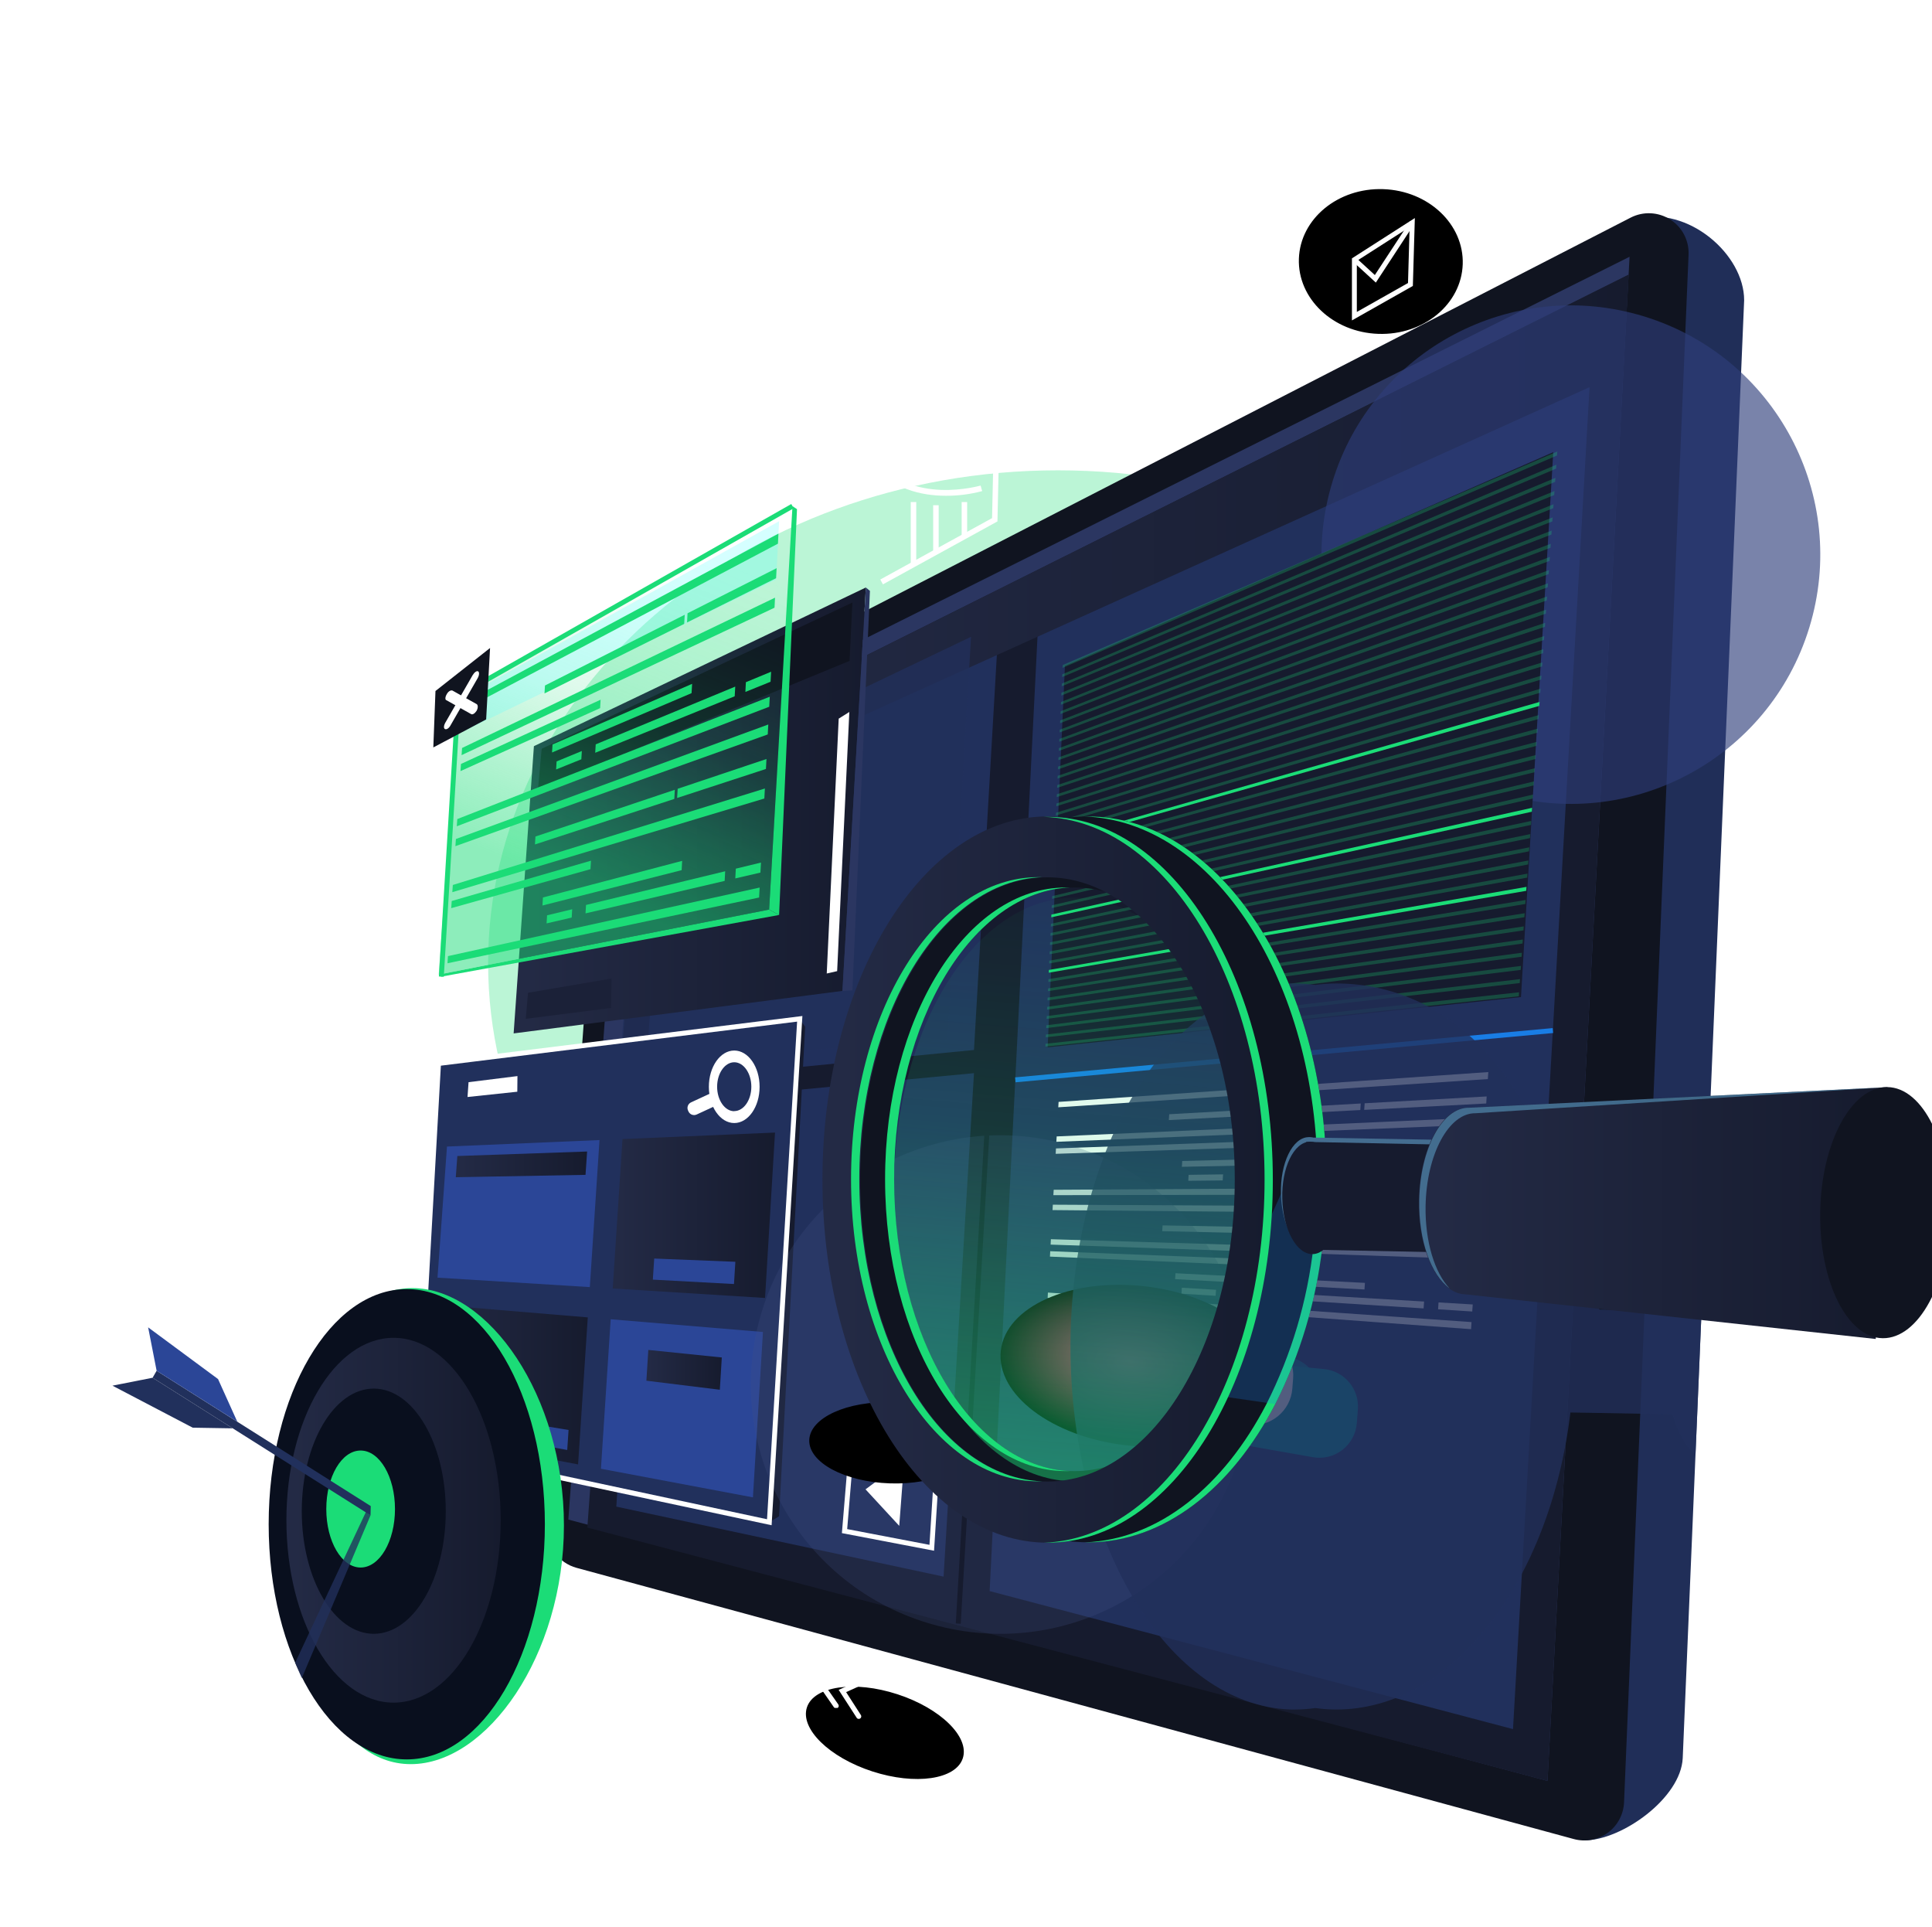 <svg width="756" height="754" viewBox="0 0 756 754" fill="none" xmlns="http://www.w3.org/2000/svg">
<g clip-path="url(#clip0_611_13228)">
<g style="mix-blend-mode:screen" filter="url(#filter0_f_611_13228)">
<g style="mix-blend-mode:screen">
<path d="M413.989 569.71C537.142 569.71 636.977 483.366 636.977 376.855C636.977 270.344 537.142 184 413.989 184C290.835 184 191 270.344 191 376.855C191 483.366 290.835 569.71 413.989 569.71Z" fill="#1BDC77" fill-opacity="0.3"/>
</g>
</g>
<path d="M613.881 717.092L620.046 719.979C634.617 719.979 657.725 703.458 658.457 687.82L663.458 569.071L666.368 500.144L682.492 117.468C682.513 99.504 660.527 80.441 640.351 85.589L625.974 512.4L624.616 552.83L619.011 718.902L613.881 717.092Z" fill="#202E58"/>
<path d="M635.5 705.073L660.742 99.611C660.853 96.895 660.25 94.197 658.993 91.785C657.736 89.375 655.868 87.335 653.576 85.871C651.283 84.406 648.647 83.568 645.929 83.439C643.212 83.31 640.508 83.895 638.087 85.136L244.034 287.611C241.659 288.83 239.639 290.64 238.167 292.866C236.695 295.091 235.82 297.658 235.627 300.319L214.18 597.267C213.92 600.862 214.92 604.436 217.008 607.376C219.096 610.316 222.143 612.438 225.626 613.378L615.777 719.462C618.041 720.087 620.416 720.193 622.726 719.771C625.036 719.35 627.221 718.413 629.118 717.029C631.014 715.646 632.573 713.852 633.679 711.781C634.784 709.711 635.407 707.418 635.5 705.073Z" fill="#101420"/>
<path d="M605.539 696.716L222.393 594.488L244.12 296.98L637.656 100.451L605.539 696.716Z" fill="#2B3661"/>
<path d="M605.539 696.715L229.83 597.611L251.536 300.082L637.269 107.473L605.539 696.715Z" fill="#161B2E"/>
<path d="M622.913 135.432L406.174 245.199L387.248 622.468L592.045 676.469L622.913 135.432Z" fill="#21305C"/>
<path d="M390.265 252.952L260.394 315.009L252.376 423.375L381.126 410.775L390.265 252.952Z" fill="#21305C"/>
<path d="M369.228 616.803L241.168 589.426L251.191 432.164L381.126 419.843L369.228 616.803Z" fill="#21305C"/>
<path d="M637.269 107.473L635.221 145.491L250.113 319.554L251.536 300.082L637.269 107.473Z" fill="url(#paint0_linear_611_13228)"/>
<g style="mix-blend-mode:multiply" opacity="0.88">
<g style="mix-blend-mode:multiply" opacity="0.88">
<path d="M379.962 249.14L250.07 311.218L242.676 416.074L370.801 406.962L379.962 249.14Z" fill="#21305C"/>
</g>
</g>
<path d="M338.812 229.841L208.92 291.918L200.988 404.292L329.651 387.663L338.812 229.841Z" fill="url(#paint1_linear_611_13228)"/>
<path d="M333.553 235.721L332.433 258.553L210.516 308.762L211.96 292.93L333.553 235.721Z" fill="#101420"/>
<path d="M338.813 229.841L340.408 231.176L333.553 387.469L329.652 387.663L338.813 229.841Z" fill="#2B3661"/>
<g style="mix-blend-mode:color-dodge">
<path style="mix-blend-mode:color-dodge" d="M310.101 198.026L179.368 272.231L171.673 381.265L300.962 355.848L310.101 198.026Z" fill="url(#paint2_linear_611_13228)" fill-opacity="0.5"/>
</g>
<g style="mix-blend-mode:soft-light" opacity="0.5">
<g style="mix-blend-mode:soft-light" opacity="0.5">
<path d="M304.863 203.907L303.72 226.718L180.962 286.275L182.234 272.231L304.863 203.907Z" fill="#58FFFE"/>
</g>
</g>
<path d="M310.101 198.026L311.868 199.189L304.863 357.959L300.961 355.848L310.101 198.026Z" fill="#1BDC77"/>
<path d="M171.672 381.265L300.961 355.849L304.863 357.959L172.685 382.084L171.672 381.265Z" fill="#1BDC77"/>
<path d="M181.826 277.444L304.411 212.695L304.605 208.775L182.02 274.622L181.826 277.444Z" fill="#1BDC77"/>
<path d="M178.743 323.259L301.005 276.496L301.22 272.576L178.937 320.437L178.743 323.259Z" fill="#1BDC77"/>
<path d="M180.619 295.429L303.074 237.745L303.268 233.825L180.813 292.629L180.619 295.429Z" fill="#1BDC77"/>
<path d="M268.844 243.518L303.678 226.2L303.893 222.279L269.038 239.921L268.844 243.518Z" fill="#1BDC77"/>
<path d="M291.672 270.701L301.523 266.717L301.738 262.796L291.866 266.889L291.672 270.701Z" fill="#1BDC77"/>
<path d="M217.607 301.029L227.48 297.044L227.674 293.813L217.801 297.884L217.607 301.029Z" fill="#1BDC77"/>
<path d="M213.059 271.282L267.723 244.078L267.939 240.502L213.253 268.181L213.059 271.282Z" fill="#1BDC77"/>
<path d="M216.012 294.395L270.612 271.176L270.828 267.535L216.206 291.251L216.012 294.395Z" fill="#1BDC77"/>
<path d="M232.911 294.503L287.489 272.403L287.705 268.612L233.105 291.208L232.911 294.503Z" fill="#1BDC77"/>
<path d="M180.187 301.676L234.83 277.034L235.024 273.739L180.381 298.876L180.187 301.676Z" fill="#1BDC77"/>
<path d="M178.204 331.035L300.422 287.33L300.638 283.432L178.398 328.234L178.204 331.035Z" fill="#1BDC77"/>
<path d="M175.1 376.85L297.039 351.131L297.254 347.233L175.294 374.05L175.1 376.85Z" fill="#1BDC77"/>
<path d="M176.997 349.042L299.087 312.403L299.302 308.482L177.191 346.22L176.997 349.042Z" fill="#1BDC77"/>
<path d="M264.965 312.187L299.712 300.835L299.927 296.937L265.18 308.59L264.965 312.187Z" fill="#1BDC77"/>
<path d="M287.727 343.657L297.556 341.374L297.772 337.453L287.921 339.844L287.727 343.657Z" fill="#1BDC77"/>
<path d="M213.878 361.254L223.707 358.971L223.901 355.719L214.072 358.088L213.878 361.254Z" fill="#1BDC77"/>
<path d="M209.33 330.366L263.865 312.553L264.059 308.977L209.524 327.264L209.33 330.366Z" fill="#1BDC77"/>
<path d="M212.261 354.254L266.732 340.425L266.926 336.785L212.455 351.109L212.261 354.254Z" fill="#1BDC77"/>
<path d="M229.118 357.335L283.567 344.626L283.761 340.857L229.312 354.039L229.118 357.335Z" fill="#1BDC77"/>
<path d="M176.566 355.288L231.058 340.037L231.252 336.72L176.76 352.487L176.566 355.288Z" fill="#1BDC77"/>
<path d="M301.005 595.543L163.137 566.077L171.543 416.074L312.903 398.583L301.005 595.543Z" fill="#21305C"/>
<path d="M312.903 398.583L315.059 401.707L304.863 593.195L301.005 595.543L312.903 398.583Z" fill="#161B2E"/>
<path d="M414.105 433.198L582.194 422.169L582.388 419.412L414.234 431.087L414.105 433.198Z" fill="white"/>
<path d="M412.187 467.575L579.177 467.252L579.371 464.495L412.317 465.464L412.187 467.575Z" fill="white"/>
<path d="M413.351 446.703L581.008 439.875L581.202 437.118L413.48 444.592L413.351 446.703Z" fill="white"/>
<path d="M533.824 434.21L581.569 431.711L581.741 428.954L533.996 431.625L533.824 434.21Z" fill="white"/>
<path d="M566.157 460.51L579.629 460.337L579.823 457.58L566.351 457.796L566.157 460.51Z" fill="#58FFFE"/>
<path d="M464.976 461.953L478.448 461.803L478.599 459.433L465.106 459.627L464.976 461.953Z" fill="white"/>
<path d="M457.368 438.195L532.294 434.275L532.466 431.711L457.518 435.912L457.368 438.195Z" fill="white"/>
<path d="M462.476 456.482L537.144 454.953L537.316 452.347L462.606 454.199L462.476 456.482Z" fill="white"/>
<path d="M485.863 461.436L560.466 460.574L560.639 457.882L486.014 459.045L485.863 461.436Z" fill="#58FFFE"/>
<path d="M413.093 451.399L487.868 448.986L487.998 446.595L413.201 449.288L413.093 451.399Z" fill="white"/>
<path d="M411.864 473.412L578.659 474.92L578.853 472.163L411.972 471.301L411.864 473.412Z" fill="white"/>
<path d="M409.945 507.79L575.641 520.003L575.814 517.224L410.053 505.679L409.945 507.79Z" fill="white"/>
<path d="M411.11 486.917L577.474 492.625L577.646 489.847L411.218 484.806L411.11 486.917Z" fill="white"/>
<path d="M530.655 483.385L578.013 484.462L578.207 481.705L530.806 480.822L530.655 483.385Z" fill="#58FFFE"/>
<path d="M562.73 512.227L576.095 513.089L576.289 510.332L562.903 509.535L562.73 512.227Z" fill="white"/>
<path d="M462.325 506.11L475.689 506.95L475.84 504.602L462.454 503.783L462.325 506.11Z" fill="white"/>
<path d="M454.78 481.662L529.125 483.342L529.297 480.779L454.931 479.4L454.78 481.662Z" fill="white"/>
<path d="M459.825 500.423L533.932 504.473L534.104 501.888L459.976 498.119L459.825 500.423Z" fill="white"/>
<path d="M483.04 507.165L557.061 511.882L557.255 509.19L483.191 504.774L483.04 507.165Z" fill="white"/>
<path d="M410.851 491.614L485.023 494.801L485.174 492.411L410.958 489.503L410.851 491.614Z" fill="white"/>
<path d="M239.766 504.085L299.367 507.79L303.268 443.085L243.582 445.626L239.766 504.085Z" fill="url(#paint3_linear_611_13228)"/>
<path d="M171.198 499.841L230.799 503.546L234.593 446.013L174.906 448.555L171.198 499.841Z" fill="#2B4697"/>
<path d="M235.153 574.606L294.624 585.806L298.547 521.101L238.968 516.125L235.153 574.606Z" fill="#2B4697"/>
<path d="M166.737 561.704L226.208 572.905L230.002 515.393L170.444 510.418L166.737 561.704Z" fill="url(#paint4_linear_611_13228)"/>
<path d="M190.275 561.554L221.961 567.262L222.478 559.443L190.792 554.208L190.275 561.554Z" fill="#2B4697"/>
<path d="M255.458 500.617L287.209 502.341L287.748 493.638L255.997 492.368L255.458 500.617Z" fill="#2B4697"/>
<path d="M174.216 558.688L186.654 560.907L187.171 553.605L174.733 551.537L174.216 558.688Z" fill="#58FFFE"/>
<path d="M178.355 460.553L229.118 459.627L229.743 450.494L178.958 452.26L178.355 460.553Z" fill="url(#paint5_linear_611_13228)"/>
<path d="M252.937 540.164L281.67 543.697L282.446 531.074L253.691 528.123L252.937 540.164Z" fill="url(#paint6_linear_611_13228)"/>
<g style="mix-blend-mode:color-dodge" opacity="0.8" filter="url(#filter1_f_611_13228)">
<g style="mix-blend-mode:color-dodge" opacity="0.8">
<path d="M586.102 310.206C534.582 294.426 505.617 239.9 521.408 188.417C537.199 136.934 591.765 107.99 643.285 123.77C694.805 139.549 723.769 194.076 707.979 245.558C692.188 297.041 637.622 325.985 586.102 310.206Z" fill="#2D3D79"/>
</g>
</g>
<g style="mix-blend-mode:color-dodge" opacity="0.5" filter="url(#filter2_f_611_13228)">
<g style="mix-blend-mode:color-dodge" opacity="0.5">
<path d="M362.81 634.878C311.29 619.099 282.326 564.573 298.116 513.09C313.907 461.607 368.473 432.663 419.993 448.442C471.513 464.222 500.477 518.748 484.687 570.231C468.896 621.714 414.33 650.658 362.81 634.878Z" fill="#404E84"/>
</g>
</g>
<path d="M202.48 420.988L183.347 423.371L182.943 429.17L202.424 427.106L202.48 420.988Z" fill="white"/>
<path d="M607.802 176.896L416.713 260.492L409.945 409.741L595.17 390.075L607.802 176.896Z" fill="#161B2E"/>
<path d="M607.574 402.21L607.751 404.141L397.391 423.419L397.214 421.489L607.574 402.21Z" fill="#197DE5"/>
<path d="M518.045 535.597L451.784 529.394C449.812 529.211 447.823 529.428 445.937 530.032C444.051 530.635 442.306 531.612 440.807 532.906C439.307 534.199 438.084 535.781 437.211 537.557C436.338 539.334 435.833 541.268 435.725 543.244C435.539 546.828 436.67 550.356 438.905 553.164C441.14 555.973 444.325 557.868 447.861 558.494L513.691 570.083C515.713 570.444 517.789 570.377 519.784 569.888C521.779 569.398 523.649 568.496 525.274 567.24C526.899 565.984 528.242 564.401 529.217 562.594C530.192 560.787 530.778 558.796 530.935 556.749L531.345 551.364C531.639 547.519 530.41 543.712 527.922 540.763C525.435 537.814 521.888 535.959 518.045 535.597Z" fill="#008C93"/>
<g style="mix-blend-mode:multiply" opacity="0.88">
<g style="mix-blend-mode:multiply" opacity="0.88">
<path d="M502.763 530.644L438.355 524.591C436.26 524.396 434.147 524.626 432.142 525.267C430.138 525.908 428.283 526.946 426.689 528.319C425.095 529.693 423.795 531.373 422.866 533.26C421.938 535.148 421.399 537.203 421.284 539.303C421.083 543.164 422.324 546.962 424.764 549.963C427.205 552.963 430.673 554.951 434.497 555.544L498.603 565.452C500.728 565.778 502.898 565.663 504.976 565.114C507.055 564.564 508.998 563.591 510.683 562.257C512.369 560.923 513.76 559.255 514.771 557.359C515.782 555.462 516.39 553.378 516.558 551.236L516.86 547.38C517.184 543.299 515.886 539.254 513.247 536.122C510.609 532.99 506.842 531.021 502.763 530.644Z" fill="#008C93"/>
</g>
</g>
<path d="M491.619 522.61L426.78 518.302C424.739 518.171 422.693 518.445 420.759 519.111C418.825 519.776 417.043 520.817 415.515 522.176C413.988 523.534 412.745 525.182 411.859 527.024C410.973 528.866 410.462 530.865 410.355 532.906C410.149 536.788 411.418 540.605 413.908 543.593C416.398 546.58 419.925 548.518 423.784 549.017L488.299 557.396C490.377 557.666 492.488 557.51 494.504 556.938C496.52 556.367 498.399 555.391 500.026 554.072C501.653 552.752 502.995 551.116 503.969 549.262C504.943 547.408 505.53 545.375 505.694 543.288L506.017 539.131C506.164 537.1 505.907 535.06 505.262 533.129C504.616 531.197 503.595 529.413 502.257 527.877C500.919 526.342 499.29 525.086 497.464 524.182C495.638 523.278 493.652 522.743 491.619 522.61Z" fill="white"/>
<path d="M485.325 522.179L424.495 518.495C422.533 518.484 420.588 518.864 418.774 519.614C416.961 520.365 415.316 521.47 413.937 522.864C412.557 524.259 411.47 525.916 410.74 527.736C410.011 529.557 409.652 531.505 409.687 533.466C409.468 537.222 410.662 540.924 413.035 543.846C415.408 546.767 418.789 548.696 422.512 549.254L482.328 556.147C490.455 557.095 497.633 550.46 498.042 541.629L498.236 537.472C498.624 528.899 493.279 522.545 485.325 522.179Z" fill="#D4BDF0"/>
<path style="mix-blend-mode:color-dodge" d="M440.804 565.455C411.703 562.173 389.686 545.578 391.627 528.39C393.569 511.203 418.733 499.93 447.834 503.212C476.935 506.495 498.952 523.089 497.01 540.277C495.069 557.465 469.904 568.737 440.804 565.455Z" fill="url(#paint7_radial_611_13228)"/>
<path d="M135.503 572.237L157.77 580.917L159.494 550.288L137.788 546.54L135.503 572.237Z" fill="#A92FE5"/>
<path d="M140.633 568.446C141.172 569.372 142.142 569.717 142.789 569.2L154.364 558.624C154.687 558.21 154.876 557.709 154.907 557.186C154.938 556.663 154.808 556.142 154.537 555.694C153.998 554.768 153.028 554.553 152.381 555.22L140.806 565.796C140.485 566.155 140.294 566.611 140.263 567.091C140.231 567.572 140.362 568.048 140.633 568.446Z" fill="white"/>
<path d="M141.883 552.916C141.561 553.268 141.365 553.718 141.326 554.193C141.287 554.669 141.407 555.144 141.668 555.544L151.303 572.13C151.863 573.12 152.833 573.465 153.459 572.883C153.79 572.475 153.987 571.974 154.022 571.449C154.056 570.925 153.927 570.402 153.653 569.954L144.017 553.39C143.928 553.199 143.796 553.031 143.631 552.899C143.466 552.767 143.273 552.674 143.067 552.628C142.861 552.582 142.647 552.585 142.442 552.635C142.236 552.684 142.045 552.781 141.883 552.916Z" fill="white"/>
<g style="mix-blend-mode:soft-light">
<g style="mix-blend-mode:soft-light" opacity="0.5">
<g style="mix-blend-mode:soft-light" opacity="0.5">
<path d="M609.374 176.646L609.267 178.197L415.786 261.276L415.851 260.177L609.374 176.646Z" fill="#1BDC77"/>
</g>
</g>
<g style="mix-blend-mode:multiply" opacity="0.5">
<g style="mix-blend-mode:multiply" opacity="0.5">
<path d="M608.9 183.345L415.635 264.873L415.678 263.796L609.008 181.816L608.9 183.345Z" fill="#1BDC77"/>
</g>
</g>
<g style="mix-blend-mode:multiply" opacity="0.5">
<g style="mix-blend-mode:multiply" opacity="0.5">
<path d="M608.534 188.514L415.463 268.492L415.527 267.415L608.642 186.964L608.534 188.514Z" fill="#1BDC77"/>
</g>
</g>
<g style="mix-blend-mode:multiply" opacity="0.5">
<g style="mix-blend-mode:multiply" opacity="0.5">
<path d="M608.168 193.662L415.312 272.11L415.355 271.012L608.275 192.111L608.168 193.662Z" fill="#1BDC77"/>
</g>
</g>
<g style="mix-blend-mode:multiply" opacity="0.5">
<g style="mix-blend-mode:multiply" opacity="0.5">
<path d="M607.801 198.811L415.14 275.708L415.183 274.631L607.909 197.281L607.801 198.811Z" fill="#1BDC77"/>
</g>
</g>
<g style="mix-blend-mode:soft-light" opacity="0.5">
<g style="mix-blend-mode:soft-light" opacity="0.5">
<path d="M607.435 203.98L414.967 279.326L415.032 278.249L607.543 202.429L607.435 203.98Z" fill="#1BDC77"/>
</g>
</g>
<g style="mix-blend-mode:multiply" opacity="0.5">
<g style="mix-blend-mode:multiply" opacity="0.5">
<path d="M607.069 209.128L414.816 282.924L414.86 281.847L607.176 207.578L607.069 209.128Z" fill="#1BDC77"/>
</g>
</g>
<g style="mix-blend-mode:multiply" opacity="0.5">
<g style="mix-blend-mode:multiply" opacity="0.5">
<path d="M606.701 214.297L414.643 286.542L414.708 285.465L606.809 212.746L606.701 214.297Z" fill="#1BDC77"/>
</g>
</g>
<g style="mix-blend-mode:soft-light" opacity="0.5">
<g style="mix-blend-mode:soft-light" opacity="0.5">
<path d="M606.335 219.446L414.493 290.161L414.536 289.084L606.465 217.895L606.335 219.446Z" fill="#1BDC77"/>
</g>
</g>
<g style="mix-blend-mode:multiply" opacity="0.5">
<g style="mix-blend-mode:multiply" opacity="0.5">
<path d="M605.991 224.593L414.321 293.758L414.364 292.681L606.098 223.064L605.991 224.593Z" fill="#1BDC77"/>
</g>
</g>
<g style="mix-blend-mode:multiply" opacity="0.5">
<g style="mix-blend-mode:multiply" opacity="0.5">
<path d="M605.623 229.764L414.147 297.377L414.212 296.3L605.731 228.213L605.623 229.764Z" fill="#1BDC77"/>
</g>
</g>
<g style="mix-blend-mode:multiply" opacity="0.5">
<g style="mix-blend-mode:multiply" opacity="0.5">
<path d="M605.257 234.911L413.996 300.995L414.039 299.897L605.365 233.36L605.257 234.911Z" fill="#1BDC77"/>
</g>
</g>
<g style="mix-blend-mode:multiply" opacity="0.5">
<g style="mix-blend-mode:multiply" opacity="0.5">
<path d="M604.891 240.081L413.824 304.593L413.889 303.516L604.998 238.53L604.891 240.081Z" fill="#1BDC77"/>
</g>
</g>
<g style="mix-blend-mode:multiply" opacity="0.5">
<g style="mix-blend-mode:multiply" opacity="0.5">
<path d="M604.524 245.229L413.673 308.211L413.716 307.134L604.632 243.678L604.524 245.229Z" fill="#1BDC77"/>
</g>
</g>
<g style="mix-blend-mode:multiply" opacity="0.5">
<g style="mix-blend-mode:multiply" opacity="0.5">
<path d="M604.158 250.376L413.501 311.829L413.544 310.731L604.266 248.826L604.158 250.376Z" fill="#1BDC77"/>
</g>
</g>
<g style="mix-blend-mode:multiply" opacity="0.5">
<g style="mix-blend-mode:multiply" opacity="0.5">
<path d="M603.792 255.546L413.35 315.427L413.393 314.35L603.899 253.996L603.792 255.546Z" fill="#1BDC77"/>
</g>
</g>
<g style="mix-blend-mode:multiply" opacity="0.5">
<g style="mix-blend-mode:multiply" opacity="0.5">
<path d="M603.425 260.694L413.178 319.045L413.221 317.968L603.533 259.143L603.425 260.694Z" fill="#1BDC77"/>
</g>
</g>
<g style="mix-blend-mode:multiply" opacity="0.5">
<g style="mix-blend-mode:multiply" opacity="0.5">
<path d="M603.059 265.843L413.005 322.665L413.07 321.566L603.167 264.313L603.059 265.843Z" fill="#1BDC77"/>
</g>
</g>
<g style="mix-blend-mode:multiply" opacity="0.5">
<g style="mix-blend-mode:multiply" opacity="0.5">
<path d="M602.692 271.012L412.855 326.261L412.898 325.184L602.8 269.461L602.692 271.012Z" fill="#1BDC77"/>
</g>
</g>
<g style="mix-blend-mode:multiply">
<g style="mix-blend-mode:multiply">
<path d="M602.326 276.16L412.682 329.881L412.725 328.804L602.455 274.609L602.326 276.16Z" fill="#1BDC77"/>
</g>
</g>
<g style="mix-blend-mode:multiply" opacity="0.5">
<g style="mix-blend-mode:multiply" opacity="0.5">
<path d="M601.981 281.308L412.531 333.477L412.574 332.4L602.089 279.778L601.981 281.308Z" fill="#1BDC77"/>
</g>
</g>
<g style="mix-blend-mode:multiply" opacity="0.5">
<g style="mix-blend-mode:multiply" opacity="0.5">
<path d="M601.701 285.077L601.593 286.628L412.359 337.203L412.402 336.126L601.701 285.077Z" fill="#1BDC77"/>
</g>
</g>
<g style="mix-blend-mode:multiply" opacity="0.5">
<g style="mix-blend-mode:multiply" opacity="0.5">
<path d="M601.226 291.798L412.186 340.823L412.229 339.746L601.334 290.247L601.226 291.798Z" fill="#1BDC77"/>
</g>
</g>
<g style="mix-blend-mode:multiply" opacity="0.5">
<g style="mix-blend-mode:multiply" opacity="0.5">
<path d="M600.86 296.946L412.013 344.441L412.078 343.342L600.967 295.395L600.86 296.946Z" fill="#1BDC77"/>
</g>
</g>
<g style="mix-blend-mode:multiply" opacity="0.5">
<g style="mix-blend-mode:multiply" opacity="0.5">
<path d="M600.515 302.094L411.862 348.038L411.906 346.961L600.601 300.565L600.515 302.094Z" fill="#1BDC77"/>
</g>
</g>
<g style="mix-blend-mode:multiply" opacity="0.5">
<g style="mix-blend-mode:multiply" opacity="0.5">
<path d="M600.148 307.263L411.69 351.657L411.733 350.58L600.256 305.712L600.148 307.263Z" fill="#1BDC77"/>
</g>
</g>
<g style="mix-blend-mode:multiply" opacity="0.5">
<g style="mix-blend-mode:multiply" opacity="0.5">
<path d="M599.782 312.411L411.539 355.253L411.582 354.177L599.89 310.86L599.782 312.411Z" fill="#1BDC77"/>
</g>
</g>
<g style="mix-blend-mode:soft-light">
<g style="mix-blend-mode:soft-light">
<path d="M599.416 317.559L411.367 358.873L411.41 357.796L599.523 316.03L599.416 317.559Z" fill="#1BDC77"/>
</g>
</g>
<g style="mix-blend-mode:multiply" opacity="0.5">
<g style="mix-blend-mode:multiply" opacity="0.5">
<path d="M599.049 322.728L411.194 362.491L411.259 361.392L599.157 321.178L599.049 322.728Z" fill="#1BDC77"/>
</g>
</g>
<g style="mix-blend-mode:multiply" opacity="0.5">
<g style="mix-blend-mode:multiply" opacity="0.5">
<path d="M598.683 327.877L411.044 366.089L411.087 365.012L598.791 326.326L598.683 327.877Z" fill="#1BDC77"/>
</g>
</g>
<g style="mix-blend-mode:multiply" opacity="0.5">
<g style="mix-blend-mode:multiply" opacity="0.5">
<path d="M598.317 333.046L410.871 369.707L410.914 368.63L598.424 331.495L598.317 333.046Z" fill="#1BDC77"/>
</g>
</g>
<g style="mix-blend-mode:multiply" opacity="0.5">
<g style="mix-blend-mode:multiply" opacity="0.5">
<path d="M597.95 338.195L410.72 373.326L410.764 372.228L598.058 336.644L597.95 338.195Z" fill="#1BDC77"/>
</g>
</g>
<g style="mix-blend-mode:multiply" opacity="0.5">
<g style="mix-blend-mode:multiply" opacity="0.5">
<path d="M597.584 343.342L410.548 376.923L410.591 375.846L597.692 341.792L597.584 343.342Z" fill="#1BDC77"/>
</g>
</g>
<g style="mix-blend-mode:multiply">
<g style="mix-blend-mode:multiply">
<path d="M597.217 348.512L410.376 380.542L410.44 379.465L597.325 346.962L597.217 348.512Z" fill="#1BDC77"/>
</g>
</g>
<g style="mix-blend-mode:multiply" opacity="0.5">
<g style="mix-blend-mode:multiply" opacity="0.5">
<path d="M596.851 353.66L410.225 384.16L410.268 383.062L596.959 352.109L596.851 353.66Z" fill="#1BDC77"/>
</g>
</g>
<g style="mix-blend-mode:multiply" opacity="0.5">
<g style="mix-blend-mode:multiply" opacity="0.5">
<path d="M596.506 358.83L410.052 387.758L410.117 386.681L596.614 357.279L596.506 358.83Z" fill="#1BDC77"/>
</g>
</g>
<g style="mix-blend-mode:multiply" opacity="0.5">
<g style="mix-blend-mode:multiply" opacity="0.5">
<path d="M596.14 363.978L409.901 391.376L409.945 390.299L596.247 362.427L596.14 363.978Z" fill="#1BDC77"/>
</g>
</g>
<g style="mix-blend-mode:multiply" opacity="0.5">
<g style="mix-blend-mode:multiply" opacity="0.5">
<path d="M595.773 369.125L409.729 394.973L409.772 393.896L595.881 367.574L595.773 369.125Z" fill="#1BDC77"/>
</g>
</g>
<g style="mix-blend-mode:multiply" opacity="0.5">
<g style="mix-blend-mode:multiply" opacity="0.5">
<path d="M595.407 374.295L409.557 398.592L409.621 397.515L595.515 372.744L595.407 374.295Z" fill="#1BDC77"/>
</g>
</g>
<g style="mix-blend-mode:multiply" opacity="0.5">
<g style="mix-blend-mode:multiply" opacity="0.5">
<path d="M595.041 379.443L409.406 402.21L409.449 401.112L595.148 377.892L595.041 379.443Z" fill="#1BDC77"/>
</g>
</g>
<g style="mix-blend-mode:multiply" opacity="0.5">
<g style="mix-blend-mode:multiply" opacity="0.5">
<path d="M594.674 384.591L409.234 405.808L409.298 404.731L594.782 383.062L594.674 384.591Z" fill="#1BDC77"/>
</g>
</g>
<g style="mix-blend-mode:multiply" opacity="0.5">
<g style="mix-blend-mode:multiply" opacity="0.5">
<path d="M594.307 389.76L409.082 409.426L409.125 408.349L594.415 388.21L594.307 389.76Z" fill="#1BDC77"/>
</g>
</g>
</g>
<path d="M391.235 699.043V670.459L314.089 645.624V667.465L391.235 699.043ZM389.317 671.859V696.156L316.029 666.151V648.252L389.317 671.859Z" fill="white"/>
<path style="mix-blend-mode:color-dodge" d="M315.748 667.982C313.032 676.318 324.478 687.54 341.335 693.011C358.191 698.483 374.034 696.199 376.75 687.863C379.466 679.527 368.02 668.327 351.185 662.834C334.351 657.341 318.464 659.646 315.748 667.982Z" fill="url(#paint8_radial_611_13228)"/>
<path d="M327.216 668.155C327.406 668.21 327.608 668.21 327.798 668.155C328.005 668.008 328.145 667.786 328.189 667.536C328.234 667.286 328.178 667.029 328.035 666.82L322.021 658.204L328.488 655.145C328.617 655.101 328.735 655.03 328.835 654.938C328.934 654.845 329.013 654.732 329.066 654.607C329.12 654.481 329.146 654.346 329.143 654.21C329.141 654.074 329.109 653.94 329.052 653.817C328.994 653.693 328.911 653.584 328.807 653.495C328.704 653.406 328.584 653.339 328.453 653.3C328.323 653.261 328.185 653.25 328.05 653.267C327.915 653.284 327.785 653.33 327.669 653.401L319.047 657.428L326.375 668.005C326.493 668.095 326.631 668.156 326.777 668.182C326.924 668.209 327.074 668.199 327.216 668.155Z" fill="white"/>
<path d="M336.054 672.463C336.238 672.466 336.418 672.414 336.571 672.312C336.788 672.175 336.942 671.957 336.998 671.707C337.055 671.456 337.01 671.194 336.873 670.977L331.096 661.995L337.326 659.173C337.443 659.124 337.55 659.052 337.638 658.96C337.727 658.869 337.795 658.76 337.84 658.641C337.884 658.521 337.904 658.394 337.897 658.267C337.89 658.14 337.857 658.016 337.8 657.902C337.752 657.771 337.676 657.651 337.578 657.552C337.479 657.452 337.36 657.375 337.229 657.326C337.098 657.277 336.958 657.257 336.818 657.267C336.679 657.277 336.543 657.318 336.42 657.385L328.165 661.111L335.127 671.881C335.202 672.062 335.332 672.215 335.498 672.319C335.664 672.423 335.858 672.474 336.054 672.463Z" fill="white"/>
<path d="M365.498 606.68L368.085 565.905L332.561 562.286L329.436 599.787L365.498 606.68ZM366.037 567.628L363.709 604.375L331.505 598.215L334.307 564.397L366.037 567.628Z" fill="white"/>
<path d="M353.816 571.418L351.876 596.943L338.684 582.662L353.816 571.418Z" fill="white"/>
<path style="mix-blend-mode:color-dodge" d="M348.187 580.326C330.483 579.727 316.371 572.138 316.668 563.375C316.965 554.613 331.558 547.995 349.262 548.595C366.966 549.194 381.077 556.783 380.78 565.545C380.483 574.308 365.891 580.925 348.187 580.326Z" fill="url(#paint9_radial_611_13228)"/>
<path d="M523.801 133.579L558.289 115.206L558.893 75.077L524.749 97.521L523.801 133.579ZM556.5 114.042L525.827 130.305L526.754 98.577L556.931 78.674L556.5 114.042Z" fill="white"/>
<path style="mix-blend-mode:color-dodge" d="M539.354 130.615C521.65 130.016 507.728 116.856 508.258 101.221C508.788 85.587 523.569 73.398 541.273 73.998C558.977 74.597 572.9 87.757 572.37 103.391C571.84 119.026 557.058 131.214 539.354 130.615Z" fill="url(#paint10_radial_611_13228)"/>
<path d="M529.017 125.351L552.857 111.867L553.633 85.308L529.017 101.076V125.351ZM550.96 110.725L530.935 122.034V102.066L551.585 88.841L550.96 110.725Z" fill="white"/>
<path d="M538.372 110.554L553.418 87.571L551.801 86.515L537.984 107.603L530.612 100.839L529.319 102.261L538.372 110.554Z" fill="white"/>
<path d="M396.296 253.493L398.233 253.606L375.944 635.245L374.007 635.132L396.296 253.493Z" fill="#161B2E"/>
<path d="M301.932 596.706L313.981 397.484L170.681 415.211L162.124 566.916L301.932 596.706ZM311.912 399.681L300.143 594.358L164.193 565.301L172.513 416.913L311.912 399.681Z" fill="white"/>
<path d="M173.656 382.149L180.295 272.813L310.575 198.845L309.627 197.186L178.441 271.671L171.737 382.019L173.656 382.149Z" fill="#1BDC77"/>
<path d="M169.56 292.413L190.232 281.449L191.762 253.512L170.401 270.335L169.56 292.413Z" fill="#10141F"/>
<path d="M174.108 285.219C174.647 285.52 175.552 285.003 176.156 284.012L186.934 265.273C187.559 264.131 187.623 262.946 187.084 262.645C186.546 262.343 185.597 263.033 184.929 264.174L174.151 282.914C173.612 283.905 173.569 284.917 174.108 285.219Z" fill="white"/>
<path d="M174.755 271.692C174.152 272.748 174.109 273.846 174.755 273.975L184.304 279.339C184.843 279.727 185.749 279.188 186.46 278.133C187.063 277.077 187.107 275.979 186.589 275.505L177.019 270.141C176.221 269.926 175.294 270.615 174.755 271.692Z" fill="white"/>
<path d="M327.582 379.929L332.346 278.542L328.186 281.148L323.508 380.856L327.582 379.929Z" fill="white"/>
<path d="M239.098 394.34L239.314 382.816L206.614 388.395L205.731 398.583L239.098 394.34Z" fill="#1B2138"/>
<path d="M287.318 410.99C292.793 410.99 297.233 417.344 297.233 425.185C297.233 433.025 292.793 439.358 287.318 439.358C281.843 439.358 277.381 433.004 277.381 425.185C277.381 417.366 281.821 410.99 287.318 410.99ZM287.318 434.684C291.004 434.684 294 430.376 294 425.142C294 419.907 291.004 415.578 287.318 415.578C283.632 415.578 280.614 419.886 280.614 425.142C280.614 430.397 283.61 434.727 287.318 434.727V434.684Z" fill="white"/>
<path d="M280.777 429.129L280.95 429.501C281.51 430.71 280.983 432.144 279.773 432.704L272.615 436.017C271.405 436.577 269.97 436.051 269.409 434.842L269.237 434.47C268.677 433.261 269.204 431.827 270.413 431.267L277.572 427.954C278.782 427.394 280.217 427.92 280.777 429.129Z" fill="white"/>
<path d="M345.495 228.612L390.309 203.992L391.387 155.916L389.231 155.872L388.196 202.7L344.461 226.717L345.495 228.612Z" fill="white"/>
<path d="M376.298 196.411H378.453V209.528H376.298V196.411Z" fill="white"/>
<path d="M365.154 197.66H367.309V216.055H365.154V197.66Z" fill="white"/>
<path d="M356.38 196.411H358.536V220.815H356.38V196.411Z" fill="white"/>
<path d="M370.176 193.955C374.956 193.972 379.718 193.356 384.337 192.125L383.712 189.971C383.432 189.971 356.488 198.005 342.154 179.33L340.451 180.644C348.685 191.478 360.777 193.955 370.176 193.955Z" fill="white"/>
<path d="M341.206 186.782L341.766 180.04L348.772 181.656L349.267 179.545L339.805 177.391L339.072 186.61L341.206 186.782Z" fill="white"/>
<g style="mix-blend-mode:multiply" opacity="0.88">
<g style="mix-blend-mode:multiply" opacity="0.88">
<path fill-rule="evenodd" clip-rule="evenodd" d="M418.892 526.853C418.892 604.224 457.26 667.098 504.962 668.8H506.579H506.945C509.535 668.79 512.121 668.596 514.683 668.218C517.383 668.597 520.105 668.792 522.831 668.8C568.529 668.8 606.531 618.699 614.506 552.593L624.573 552.765L654.491 553.304C656.453 560.326 659.6 565.905 663.458 569.028L666.368 500.1C662.445 502.254 659.018 506.799 656.518 512.852L625.931 512.314L615.153 500.811C610.346 429.278 571.158 384.755 522.918 384.755C520.17 384.764 517.426 384.958 514.705 385.336C512.163 384.97 509.599 384.776 507.031 384.755H506.665H505.048H505.178C457.325 386.5 418.892 449.417 418.892 526.853Z" fill="#21305C"/>
</g>
</g>
<path d="M425.767 319.402C477.263 319.402 519.016 382.988 519.016 461.414C519.015 470.053 518.496 478.685 517.464 487.262C515.055 508.859 508.806 529.852 499.012 549.253C481.94 582.209 455.47 603.383 425.724 603.383C374.207 603.383 332.454 539.798 332.454 461.371C332.454 382.945 374.25 319.402 425.767 319.402ZM420.486 575.532C459.588 575.532 491.274 524.44 491.274 461.371C491.274 398.303 459.588 347.21 420.486 347.21C381.385 347.21 349.72 398.324 349.72 461.371C349.72 524.418 381.471 575.532 420.486 575.532Z" fill="#101420"/>
<path d="M418.848 575.532H417.102C378.022 575.532 346.336 524.44 346.336 461.371C346.336 398.303 378.022 347.21 417.102 347.21H418.848C380.566 348.718 349.871 399.207 349.871 461.371C349.871 523.535 380.566 573.981 418.848 575.532Z" fill="#1BDC77"/>
<path d="M495.563 549.297C505.367 529.869 511.616 508.846 514.015 487.22C515.047 478.642 515.566 470.011 515.567 461.372C515.567 383.829 474.741 320.846 424.064 319.425C424.646 319.425 425.207 319.425 425.789 319.425C477.284 319.425 519.037 383.01 519.037 461.437C519.036 470.076 518.518 478.707 517.485 487.284C515.076 508.881 508.827 529.874 499.034 549.276C481.962 582.232 455.492 603.405 425.745 603.405H424.474C453.336 602.35 478.923 581.435 495.563 549.297Z" fill="#1BDC77"/>
<g style="mix-blend-mode:screen" filter="url(#filter3_i_611_13228)">
<path style="mix-blend-mode:screen" d="M349.785 461.371C349.785 524.418 381.471 575.532 420.551 575.532C459.631 575.532 491.339 524.44 491.339 461.371C491.339 398.303 459.652 347.21 420.551 347.21C381.45 347.21 349.785 398.389 349.785 461.371Z" fill="url(#paint11_linear_611_13228)" fill-opacity="0.5"/>
</g>
<g style="mix-blend-mode:multiply" opacity="0.5">
<g style="mix-blend-mode:multiply" opacity="0.5">
<path fill-rule="evenodd" clip-rule="evenodd" d="M466.291 544.558L499.012 549.297C508.823 529.87 515.08 508.847 517.485 487.219L501.254 467.08L466.291 544.558Z" fill="#197DE5"/>
</g>
</g>
<path d="M409.881 319.402C458.51 319.402 497.934 382.988 497.934 461.414C497.934 539.841 458.51 603.534 409.881 603.534C361.252 603.534 321.827 539.948 321.827 461.522C321.827 383.096 361.252 319.402 409.881 319.402ZM409.881 579.603C450.362 579.603 483.169 526.68 483.169 461.414C483.169 396.149 450.362 343.225 409.881 343.225C369.4 343.225 336.593 396.149 336.593 461.414C336.593 526.68 369.421 579.603 409.881 579.603Z" fill="url(#paint12_linear_611_13228)"/>
<path d="M407.919 579.539H406.303C365.822 579.539 333.015 526.615 333.015 461.35C333.015 396.084 365.822 343.161 406.303 343.161H407.919C368.193 344.561 336.248 396.881 336.248 461.285C336.248 525.689 368.193 578.139 407.919 579.539Z" fill="#1BDC77"/>
<path d="M494.831 461.522C494.831 383.979 456.268 320.975 408.394 319.575H410.011C458.639 319.575 498.064 383.139 498.064 461.587C498.064 540.035 458.639 603.534 410.011 603.534C409.472 603.534 408.933 603.534 408.394 603.534C456.268 602.069 494.831 539.065 494.831 461.522Z" fill="#1BDC77"/>
<path d="M501.232 467.165C501.534 479.314 506.88 489.028 513.152 488.856C519.425 488.684 524.232 478.711 523.93 466.562C523.628 454.414 518.261 444.699 512.01 444.872C505.759 445.044 500.909 455.017 501.232 467.165Z" fill="#446D90"/>
<path d="M512.094 445.011L595.026 446.501L594.268 488.605L511.337 487.115L512.094 445.011Z" fill="#446D90"/>
<path d="M501.763 468.945C502.065 481.094 507.411 490.808 513.683 490.636C519.956 490.463 524.763 480.49 524.461 468.342C524.159 456.194 518.792 446.479 512.541 446.651C506.29 446.824 501.44 456.797 501.763 468.945Z" fill="#161B2E"/>
<path d="M511.113 446.738L594.058 448.396L593.215 490.506L510.27 488.849L511.113 446.738Z" fill="#161B2E"/>
<path d="M574.714 433.37L738.535 425.336L733.987 523.837L573.4 506.368C562.988 506.174 554.84 489.653 555.207 469.449C555.573 449.245 564.303 433.133 574.714 433.37Z" fill="url(#paint13_linear_611_13228)"/>
<path opacity="0.5" d="M574.866 433.37L738.686 425.336L577.366 435.524C566.933 435.352 558.203 451.571 557.837 471.754C557.578 485.712 561.415 497.925 567.235 504.064C560.036 498.872 555.056 485.324 555.358 469.471C555.725 449.395 564.455 433.176 574.866 433.37Z" fill="#65B1DB"/>
<path d="M712.259 473.994C711.763 501.156 722.714 523.385 736.725 523.535C750.735 523.686 762.591 501.996 762.979 474.834C763.367 447.672 752.525 425.443 738.514 425.292C724.503 425.142 712.733 446.854 712.259 473.994Z" fill="#101420"/>
<path d="M112.611 596.771C112.611 647.583 130.89 690.168 160.744 690.168C190.598 690.168 220.668 647.583 220.668 596.771C220.668 545.959 191.159 503.935 161.326 503.935C131.494 503.935 112.611 545.98 112.611 596.771Z" fill="#1BDC77"/>
<path d="M159.171 688.315C129.326 688.315 105.131 647.127 105.131 596.318C105.131 545.51 129.326 504.322 159.171 504.322C189.016 504.322 213.21 545.51 213.21 596.318C213.21 647.127 189.016 688.315 159.171 688.315Z" fill="#090F1E"/>
<path d="M153.998 666.107C130.843 666.107 112.073 634.157 112.073 594.746C112.073 555.334 130.843 523.384 153.998 523.384C177.153 523.384 195.923 555.334 195.923 594.746C195.923 634.157 177.153 666.107 153.998 666.107Z" fill="url(#paint14_linear_611_13228)"/>
<path d="M146.259 639.183C130.699 639.183 118.086 617.707 118.086 591.214C118.086 564.721 130.699 543.245 146.259 543.245C161.818 543.245 174.432 564.721 174.432 591.214C174.432 617.707 161.818 639.183 146.259 639.183Z" fill="#090F1E"/>
<path d="M127.678 590.374C127.678 603.018 133.692 613.249 141.107 613.249C148.522 613.249 154.558 603.018 154.558 590.374C154.558 577.73 148.544 567.477 141.107 567.477C133.671 567.477 127.678 577.687 127.678 590.374Z" fill="#1BDC77"/>
<g style="mix-blend-mode:multiply" opacity="0.88">
<g style="mix-blend-mode:multiply" opacity="0.88">
<path d="M144.987 592.829L118.086 656.522L115.499 650.491L143.198 591.472L144.987 592.829Z" fill="#21305C"/>
</g>
</g>
<path d="M145.073 589.21L61.287 536.266L59.714 539.001L144.987 592.829L145.073 589.21Z" fill="#21305C"/>
<path d="M57.968 519.292L85.322 539.518L92.845 556.19L61.288 536.266L57.968 519.292Z" fill="#2B4697"/>
<path d="M91.077 558.796L75.406 558.537L44 542.102L59.714 539.001L91.077 558.796Z" fill="#21305C"/>
</g>
<defs>
<filter id="filter0_f_611_13228" x="7" y="0" width="813.977" height="753.71" filterUnits="userSpaceOnUse" color-interpolation-filters="sRGB">
<feFlood flood-opacity="0" result="BackgroundImageFix"/>
<feBlend mode="normal" in="SourceGraphic" in2="BackgroundImageFix" result="shape"/>
<feGaussianBlur stdDeviation="92" result="effect1_foregroundBlur_611_13228"/>
</filter>
<filter id="filter1_f_611_13228" x="427.099" y="29.464" width="375.189" height="375.048" filterUnits="userSpaceOnUse" color-interpolation-filters="sRGB">
<feFlood flood-opacity="0" result="BackgroundImageFix"/>
<feBlend mode="normal" in="SourceGraphic" in2="BackgroundImageFix" result="shape"/>
<feGaussianBlur stdDeviation="45" result="effect1_foregroundBlur_611_13228"/>
</filter>
<filter id="filter2_f_611_13228" x="203.807" y="354.136" width="375.189" height="375.048" filterUnits="userSpaceOnUse" color-interpolation-filters="sRGB">
<feFlood flood-opacity="0" result="BackgroundImageFix"/>
<feBlend mode="normal" in="SourceGraphic" in2="BackgroundImageFix" result="shape"/>
<feGaussianBlur stdDeviation="45" result="effect1_foregroundBlur_611_13228"/>
</filter>
<filter id="filter3_i_611_13228" x="349.785" y="347.21" width="141.554" height="232.322" filterUnits="userSpaceOnUse" color-interpolation-filters="sRGB">
<feFlood flood-opacity="0" result="BackgroundImageFix"/>
<feBlend mode="normal" in="SourceGraphic" in2="BackgroundImageFix" result="shape"/>
<feColorMatrix in="SourceAlpha" type="matrix" values="0 0 0 0 0 0 0 0 0 0 0 0 0 0 0 0 0 0 127 0" result="hardAlpha"/>
<feOffset dy="4"/>
<feGaussianBlur stdDeviation="2"/>
<feComposite in2="hardAlpha" operator="arithmetic" k2="-1" k3="1"/>
<feColorMatrix type="matrix" values="0 0 0 0 0 0 0 0 0 0 0 0 0 0 0 0 0 0 0.25 0"/>
<feBlend mode="normal" in2="shape" result="effect1_innerShadow_611_13228"/>
</filter>
<linearGradient id="paint0_linear_611_13228" x1="637.166" y1="213.457" x2="250.113" y2="213.457" gradientUnits="userSpaceOnUse">
<stop stop-color="#161B2E"/>
<stop offset="0.96" stop-color="#232A45"/>
</linearGradient>
<linearGradient id="paint1_linear_611_13228" x1="338.776" y1="317.02" x2="200.988" y2="317.02" gradientUnits="userSpaceOnUse">
<stop stop-color="#161B2E"/>
<stop offset="0.96" stop-color="#232A45"/>
</linearGradient>
<linearGradient id="paint2_linear_611_13228" x1="315.858" y1="167.162" x2="239.769" y2="353.11" gradientUnits="userSpaceOnUse">
<stop stop-color="white" stop-opacity="0"/>
<stop offset="0.188" stop-color="#F7F4FC" stop-opacity="0"/>
<stop offset="0.28" stop-color="#F3EFFA" stop-opacity="0"/>
<stop offset="0.3" stop-color="#F3F0FA" stop-opacity="0"/>
<stop offset="0.38" stop-color="#1BDC77" stop-opacity="0.04"/>
<stop offset="0.5" stop-color="#1BDC77" stop-opacity="0.13"/>
<stop offset="0.57" stop-color="#1BDC77" stop-opacity="0.21"/>
<stop offset="0.64" stop-color="#1BDC77" stop-opacity="0.29"/>
<stop offset="0.833" stop-color="#1BDC77" stop-opacity="0.69"/>
<stop offset="1" stop-color="#1BDC77"/>
</linearGradient>
<linearGradient id="paint3_linear_611_13228" x1="303.252" y1="475.42" x2="239.766" y2="475.42" gradientUnits="userSpaceOnUse">
<stop stop-color="#161B2E"/>
<stop offset="0.96" stop-color="#232A45"/>
</linearGradient>
<linearGradient id="paint4_linear_611_13228" x1="229.985" y1="541.645" x2="166.737" y2="541.645" gradientUnits="userSpaceOnUse">
<stop stop-color="#161B2E"/>
<stop offset="0.96" stop-color="#232A45"/>
</linearGradient>
<linearGradient id="paint5_linear_611_13228" x1="229.729" y1="455.521" x2="178.355" y2="455.521" gradientUnits="userSpaceOnUse">
<stop stop-color="#161B2E"/>
<stop offset="0.96" stop-color="#232A45"/>
</linearGradient>
<linearGradient id="paint6_linear_611_13228" x1="282.438" y1="535.906" x2="252.937" y2="535.906" gradientUnits="userSpaceOnUse">
<stop stop-color="#161B2E"/>
<stop offset="0.96" stop-color="#232A45"/>
</linearGradient>
<radialGradient id="paint7_radial_611_13228" cx="0" cy="0" r="1" gradientUnits="userSpaceOnUse" gradientTransform="translate(442.267 532.743) rotate(-173.565) scale(53.151 31.154)">
<stop stop-color="#F94081"/>
<stop offset="1"/>
</radialGradient>
<radialGradient id="paint8_radial_611_13228" cx="0" cy="0" r="1" gradientUnits="userSpaceOnUse" gradientTransform="translate(-29469.3 -1174.32) rotate(-162.056) scale(916.232 267.184)">
<stop stop-color="#02689B"/>
<stop offset="1"/>
</radialGradient>
<radialGradient id="paint9_radial_611_13228" cx="0" cy="0" r="1" gradientUnits="userSpaceOnUse" gradientTransform="translate(-30784 4422.72) rotate(-178.061) scale(955.07 232.205)">
<stop stop-color="#02689B"/>
<stop offset="1"/>
</radialGradient>
<radialGradient id="paint10_radial_611_13228" cx="0" cy="0" r="1" gradientUnits="userSpaceOnUse" gradientTransform="translate(-24966.4 -7013.76) rotate(-178.061) scale(955.071 747.244)">
<stop stop-color="#02689B"/>
<stop offset="1"/>
</radialGradient>
<linearGradient id="paint11_linear_611_13228" x1="420.247" y1="170.51" x2="384.706" y2="585.949" gradientUnits="userSpaceOnUse">
<stop stop-color="white" stop-opacity="0"/>
<stop offset="0.188" stop-color="#F7F4FC" stop-opacity="0"/>
<stop offset="0.28" stop-color="#F3EFFA" stop-opacity="0"/>
<stop offset="0.3" stop-color="#F3F0FA" stop-opacity="0"/>
<stop offset="0.38" stop-color="#1BDC77" stop-opacity="0.04"/>
<stop offset="0.5" stop-color="#1BDC77" stop-opacity="0.13"/>
<stop offset="0.57" stop-color="#1BDC77" stop-opacity="0.21"/>
<stop offset="0.64" stop-color="#1BDC77" stop-opacity="0.29"/>
<stop offset="0.833" stop-color="#1BDC77" stop-opacity="0.69"/>
<stop offset="1" stop-color="#1BDC77"/>
</linearGradient>
<linearGradient id="paint12_linear_611_13228" x1="497.888" y1="461.393" x2="321.827" y2="461.393" gradientUnits="userSpaceOnUse">
<stop stop-color="#161B2E"/>
<stop offset="0.96" stop-color="#232A45"/>
</linearGradient>
<linearGradient id="paint13_linear_611_13228" x1="738.487" y1="474.56" x2="555.195" y2="474.56" gradientUnits="userSpaceOnUse">
<stop stop-color="#161B2E"/>
<stop offset="0.96" stop-color="#232A45"/>
</linearGradient>
<linearGradient id="paint14_linear_611_13228" x1="195.901" y1="594.708" x2="112.073" y2="594.708" gradientUnits="userSpaceOnUse">
<stop stop-color="#161B2E"/>
<stop offset="0.96" stop-color="#232A45"/>
</linearGradient>
<clipPath id="clip0_611_13228">
<rect width="755.721" height="754" fill="white" transform="translate(0.279)"/>
</clipPath>
</defs>
</svg>
